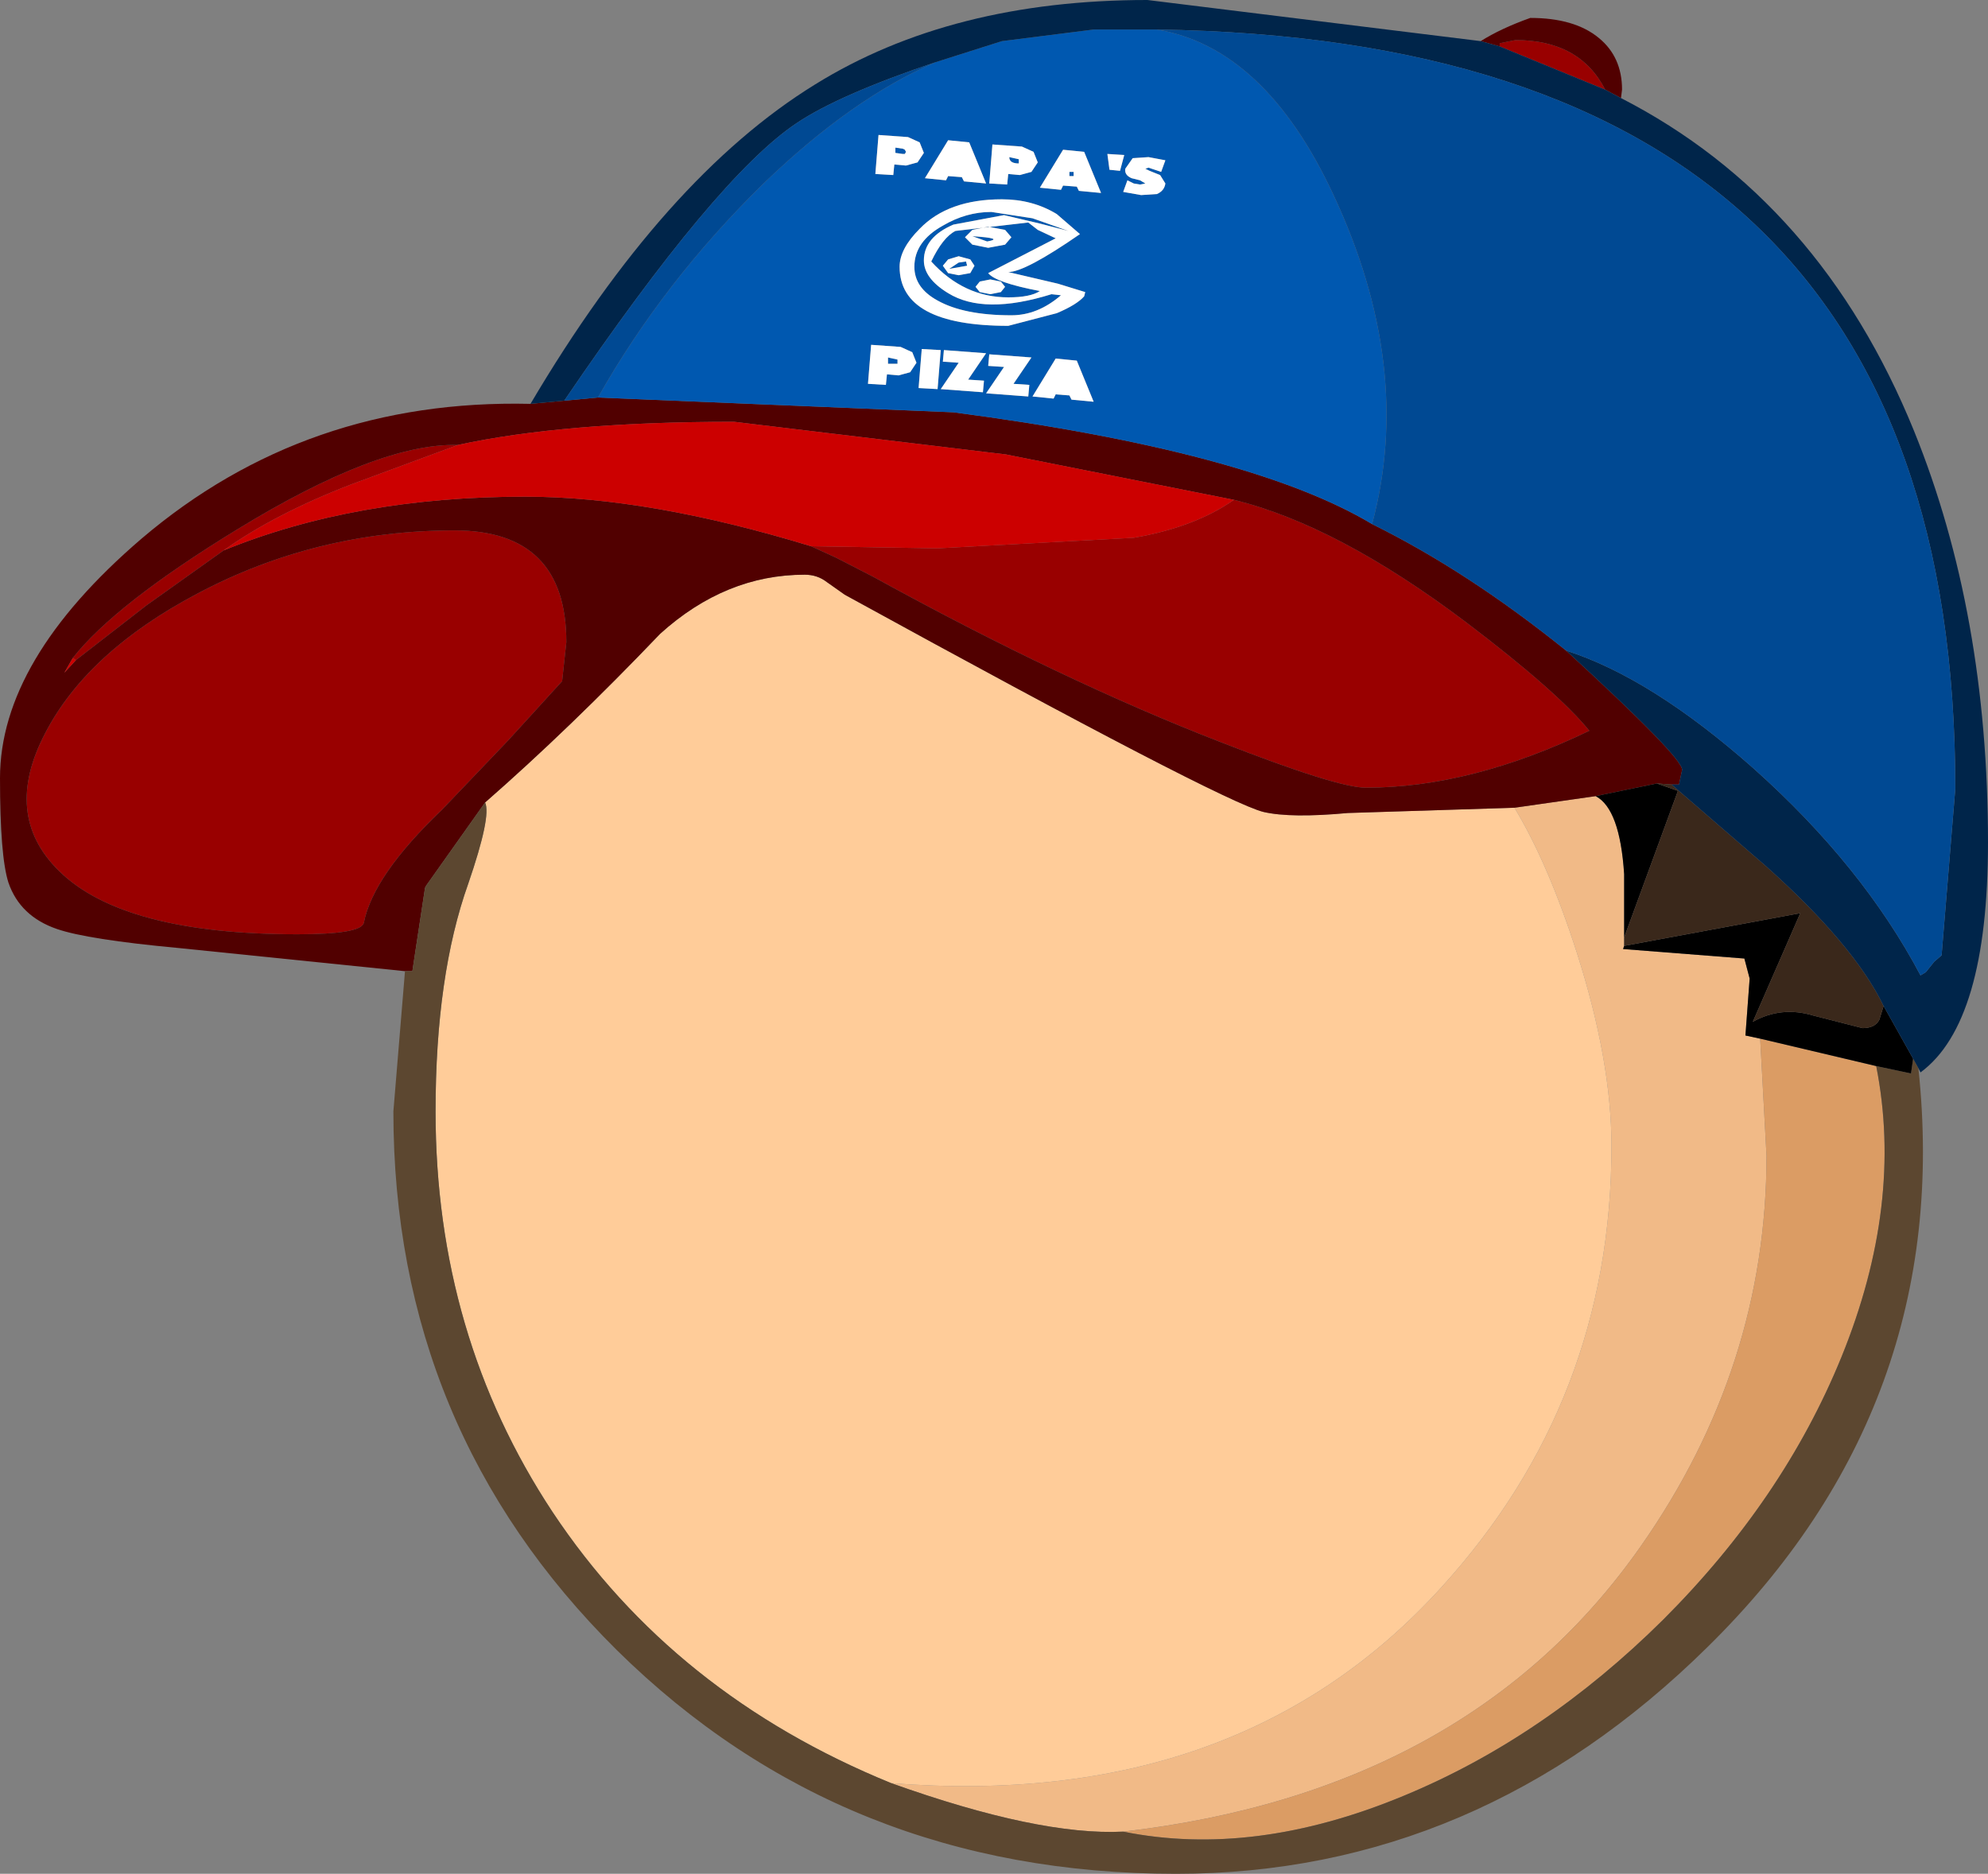 <?xml version="1.0" encoding="UTF-8" standalone="no"?>
<svg xmlns:ffdec="https://www.free-decompiler.com/flash" xmlns:xlink="http://www.w3.org/1999/xlink" ffdec:objectType="shape" height="88.85px" width="94.25px" xmlns="http://www.w3.org/2000/svg">
  <rect width="100%" height="100%" fill="#808080" stroke="none"/>
  <g transform="matrix(1.0, 0.0, 0.0, 1.0, 49.95, 62.65)">
    <path d="M25.7 -24.9 Q26.85 -24.3 27.05 -21.2 L27.05 -18.2 27.05 -17.8 27.0 -17.65 32.75 -17.2 33.0 -16.25 32.8 -13.55 33.5 -13.4 33.8 -7.85 Q33.8 2.15 27.85 10.65 19.7 22.3 3.3 24.2 -0.7 24.4 -7.7 21.9 8.8 23.2 18.4 12.6 26.45 3.75 26.45 -8.3 26.45 -12.35 24.8 -17.5 23.45 -21.7 21.85 -24.35 L25.7 -24.9" fill="#f1ba87" fill-rule="evenodd" stroke="none"/>
    <path d="M33.5 -13.4 L39.0 -12.1 Q40.3 -5.55 37.35 1.7 34.6 8.45 28.9 14.15 23.25 19.75 16.6 22.5 9.5 25.45 3.3 24.2 19.7 22.3 27.85 10.65 33.8 2.15 33.8 -7.85 L33.5 -13.4" fill="#db9c64" fill-rule="evenodd" stroke="none"/>
    <path d="M-26.95 -24.6 Q-22.95 -28.1 -18.65 -32.6 -15.55 -35.4 -11.8 -35.4 -11.2 -35.4 -10.75 -35.05 L-9.9 -34.45 Q7.95 -24.65 9.95 -24.15 11.25 -23.85 13.95 -24.1 L21.85 -24.35 Q23.45 -21.7 24.8 -17.5 26.45 -12.35 26.45 -8.3 26.45 3.75 18.4 12.6 8.8 23.2 -7.7 21.9 -18.0 17.7 -23.75 9.05 -29.3 0.65 -29.3 -9.95 -29.3 -16.4 -27.75 -20.75 -26.65 -23.95 -26.95 -24.6" fill="#ffcc99" fill-rule="evenodd" stroke="none"/>
    <path d="M26.15 -58.4 L21.15 -60.45 21.15 -60.6 21.9 -60.75 Q24.95 -60.75 26.15 -58.4 M-11.5 -36.75 L-5.5 -36.65 3.8 -37.15 Q6.7 -37.65 8.55 -38.95 13.45 -37.75 19.55 -33.15 23.9 -29.85 25.4 -28.0 19.8 -25.3 14.8 -25.3 13.45 -25.3 7.95 -27.45 0.45 -30.35 -8.55 -35.3 L-10.3 -36.2 -11.5 -36.75 M-28.25 -41.55 L-33.25 -39.7 Q-36.9 -38.3 -39.35 -36.55 L-43.0 -33.95 -46.35 -31.35 -46.5 -31.45 Q-44.5 -34.0 -38.7 -37.55 -32.0 -41.65 -28.25 -41.55 M-47.8 -27.9 Q-45.8 -31.75 -40.6 -34.5 -34.95 -37.5 -28.4 -37.5 -23.1 -37.5 -23.1 -32.2 L-23.3 -30.35 -25.85 -27.55 -29.0 -24.25 Q-32.25 -21.15 -32.7 -18.9 -32.8 -18.35 -35.85 -18.35 -44.1 -18.35 -47.15 -21.35 -49.85 -24.0 -47.8 -27.9" fill="#990000" fill-rule="evenodd" stroke="none"/>
    <path d="M24.3 -31.8 Q29.8 -26.75 29.8 -26.15 L29.65 -25.45 29.3 -25.45 28.6 -25.5 25.7 -24.9 21.85 -24.35 13.95 -24.1 Q11.25 -23.85 9.95 -24.15 7.95 -24.65 -9.9 -34.45 L-10.75 -35.05 Q-11.2 -35.4 -11.8 -35.4 -15.55 -35.4 -18.65 -32.6 -22.95 -28.1 -26.95 -24.6 L-29.75 -20.65 -29.8 -20.55 -30.4 -16.6 -30.75 -16.6 -41.5 -17.7 Q-45.8 -18.1 -47.25 -18.6 -49.0 -19.2 -49.55 -20.8 -49.95 -22.05 -49.95 -25.75 -49.95 -31.35 -43.25 -37.1 -35.45 -43.75 -24.8 -43.5 L-23.2 -43.65 -21.6 -43.8 -4.75 -43.1 Q9.35 -41.25 15.1 -37.8 19.65 -35.55 24.3 -31.8 M26.9 -58.0 L26.15 -58.4 Q24.95 -60.75 21.9 -60.75 L21.15 -60.6 21.15 -60.45 20.25 -60.7 Q21.2 -61.3 22.6 -61.8 24.7 -61.8 25.85 -60.85 26.95 -59.95 26.95 -58.4 L26.9 -58.0 M8.55 -38.95 L-2.25 -41.1 -15.15 -42.65 Q-23.2 -42.65 -28.25 -41.55 -32.0 -41.65 -38.7 -37.55 -44.5 -34.0 -46.5 -31.45 L-46.9 -30.75 -46.35 -31.35 -43.0 -33.95 -39.35 -36.55 Q-33.1 -39.1 -25.05 -39.1 -19.2 -39.1 -11.5 -36.75 L-10.3 -36.2 -8.55 -35.3 Q0.45 -30.35 7.95 -27.45 13.45 -25.3 14.8 -25.3 19.8 -25.3 25.4 -28.0 23.9 -29.85 19.55 -33.15 13.45 -37.75 8.55 -38.95 M-47.8 -27.9 Q-49.85 -24.0 -47.15 -21.35 -44.1 -18.35 -35.85 -18.35 -32.8 -18.35 -32.7 -18.9 -32.25 -21.15 -29.0 -24.25 L-25.85 -27.55 -23.3 -30.35 -23.1 -32.2 Q-23.1 -37.5 -28.4 -37.5 -34.95 -37.5 -40.6 -34.5 -45.8 -31.75 -47.8 -27.9" fill="#510000" fill-rule="evenodd" stroke="none"/>
    <path d="M8.55 -38.95 Q6.7 -37.65 3.8 -37.15 L-5.5 -36.65 -11.5 -36.75 Q-19.2 -39.1 -25.05 -39.1 -33.1 -39.1 -39.35 -36.55 -36.9 -38.3 -33.25 -39.7 L-28.25 -41.55 Q-23.2 -42.65 -15.15 -42.65 L-2.25 -41.1 8.55 -38.95 M-46.5 -31.45 L-46.35 -31.35 -46.9 -30.75 -46.5 -31.45" fill="#cc0000" fill-rule="evenodd" stroke="none"/>
    <path d="M40.75 -12.45 L41.0 -12.0 Q42.7 3.95 31.0 15.45 20.1 26.2 5.8 26.2 -9.95 26.2 -20.7 15.6 -31.3 5.1 -31.3 -9.95 L-30.75 -16.6 -30.4 -16.6 -29.8 -20.55 -29.75 -20.65 -26.95 -24.6 Q-26.65 -23.95 -27.75 -20.75 -29.3 -16.4 -29.3 -9.95 -29.3 0.65 -23.75 9.05 -18.0 17.7 -7.7 21.9 -0.7 24.4 3.3 24.2 9.5 25.45 16.6 22.5 23.25 19.75 28.9 14.15 34.6 8.45 37.35 1.7 40.3 -5.55 39.0 -12.1 L40.65 -11.75 40.75 -12.45" fill="#5c4730" fill-rule="evenodd" stroke="none"/>
    <path d="M39.35 -14.95 L40.75 -12.45 40.65 -11.75 39.0 -12.1 33.5 -13.4 32.8 -13.55 33.0 -16.25 32.75 -17.2 27.0 -17.65 27.05 -17.8 35.4 -19.35 33.15 -14.2 Q34.5 -14.95 36.0 -14.5 L38.35 -13.9 Q38.95 -13.9 39.15 -14.3 L39.35 -14.95 M28.6 -25.5 L29.6 -25.15 27.05 -18.2 27.05 -21.2 Q26.85 -24.3 25.7 -24.9 L28.6 -25.5" fill="#000000" fill-rule="evenodd" stroke="none"/>
    <path d="M29.3 -25.45 L33.75 -21.6 Q37.95 -17.85 39.35 -14.95 L39.15 -14.3 Q38.95 -13.9 38.35 -13.9 L36.0 -14.5 Q34.5 -14.95 33.15 -14.2 L35.4 -19.35 27.05 -17.8 27.05 -18.2 29.6 -25.15 28.6 -25.5 29.3 -25.45" fill="#3a281b" fill-rule="evenodd" stroke="none"/>
    <path d="M-5.6 -59.7 L-2.45 -60.7 1.9 -61.25 4.9 -61.25 Q10.0 -60.4 13.25 -53.45 17.1 -45.25 15.1 -37.8 9.35 -41.25 -4.75 -43.1 L-21.6 -43.8 Q-18.5 -49.3 -13.75 -53.95 -9.55 -58.0 -5.6 -59.7 M2.65 -54.6 L3.15 -54.55 3.35 -55.3 2.55 -55.35 2.65 -54.6 M4.35 -54.65 L4.5 -54.7 5.1 -54.5 5.3 -55.05 4.5 -55.2 3.75 -55.15 3.4 -54.65 Q3.35 -54.35 3.7 -54.2 L4.1 -54.1 4.35 -53.95 4.1 -53.9 3.8 -53.95 3.5 -54.1 3.3 -53.55 4.15 -53.4 4.9 -53.45 Q5.25 -53.6 5.3 -53.95 L5.05 -54.35 4.55 -54.55 4.35 -54.65 M0.95 -54.5 L0.95 -54.3 0.75 -54.3 0.75 -54.5 0.95 -54.5 M0.45 -53.85 L1.1 -53.8 1.2 -53.6 2.25 -53.5 1.45 -55.45 0.45 -55.55 -0.65 -53.75 0.35 -53.65 0.45 -53.85 M0.15 -52.5 Q-1.0 -53.2 -2.45 -53.2 -5.0 -53.2 -6.35 -51.8 -7.3 -50.85 -7.3 -50.0 -7.3 -47.2 -2.15 -47.2 L0.15 -47.8 Q1.1 -48.2 1.45 -48.6 L1.5 -48.8 0.2 -49.2 -2.15 -49.75 Q-1.35 -49.75 1.25 -51.55 L0.15 -52.5 M0.1 -43.95 L0.75 -43.9 0.85 -43.7 1.9 -43.6 1.1 -45.55 0.1 -45.65 -1.0 -43.85 0.0 -43.75 0.1 -43.95 M-7.15 -55.35 L-7.5 -55.4 -7.5 -55.65 -7.15 -55.6 -7.05 -55.55 -7.0 -55.45 -7.05 -55.35 -7.15 -55.35 M-6.9 -56.15 L-8.3 -56.25 -8.45 -54.4 -7.6 -54.35 -7.55 -54.85 -7.0 -54.8 -6.45 -54.95 -6.15 -55.4 -6.35 -55.9 -6.9 -56.15 M-4.0 -55.9 L-5.0 -56.0 -6.1 -54.2 -5.1 -54.1 -5.0 -54.3 -4.35 -54.25 -4.25 -54.05 -3.2 -53.95 -4.0 -55.9 M-1.5 -55.7 L-2.9 -55.8 -3.05 -53.95 -2.2 -53.9 -2.15 -54.4 -1.6 -54.35 -1.05 -54.5 -0.75 -54.95 -0.95 -55.45 -1.5 -55.7 M-5.25 -51.95 Q-4.15 -52.6 -2.95 -52.6 L-1.0 -52.3 0.7 -51.7 -0.65 -52.05 -2.35 -52.45 -4.75 -52.0 Q-6.15 -51.4 -6.15 -50.3 -6.15 -49.45 -5.0 -48.75 -3.3 -47.7 -0.1 -48.7 L0.35 -48.65 Q-0.75 -47.7 -2.0 -47.7 -4.25 -47.7 -5.5 -48.4 -6.6 -49.0 -6.6 -50.0 -6.6 -51.2 -5.25 -51.95 M-1.65 -54.9 Q-2.1 -54.9 -2.1 -55.2 L-1.65 -55.1 -1.65 -54.9 M-4.2 -51.4 L-3.85 -51.05 -3.1 -50.9 -2.3 -51.05 -2.0 -51.4 -2.3 -51.75 -3.1 -51.9 -3.85 -51.75 -4.2 -51.4 M-5.0 -50.35 L-5.25 -50.05 -5.0 -49.7 -4.5 -49.6 -3.95 -49.7 -3.75 -50.05 -3.95 -50.35 -4.5 -50.5 -5.0 -50.35 M-4.1 -50.05 L-4.95 -49.9 -4.5 -50.2 -4.15 -50.25 -4.1 -50.05 M-3.85 -51.45 Q-2.3 -51.35 -3.15 -51.2 L-3.85 -51.45 M-0.75 -51.75 L0.1 -51.35 -3.1 -49.7 Q-2.75 -49.25 -0.65 -48.85 -1.1 -48.55 -2.15 -48.55 -4.25 -48.55 -5.8 -50.25 -5.25 -51.4 -4.65 -51.7 L-1.2 -52.1 -0.75 -51.75 M-2.5 -49.3 L-3.0 -49.4 -3.5 -49.3 -3.7 -49.05 -3.5 -48.8 -3.0 -48.7 -2.5 -48.8 -2.3 -49.05 -2.5 -49.3 M-3.35 -44.05 L-3.3 -44.6 -4.05 -44.65 -3.2 -45.9 -5.2 -46.05 -5.25 -45.5 -4.5 -45.45 -5.35 -44.2 -3.35 -44.05 M-3.05 -45.85 L-3.1 -45.3 -2.35 -45.25 -3.2 -44.0 -1.2 -43.85 -1.15 -44.4 -1.9 -44.45 -1.05 -45.7 -3.05 -45.85 M-7.85 -45.7 L-7.4 -45.6 -7.4 -45.4 -7.85 -45.4 -7.85 -45.7 M-5.35 -46.05 L-6.25 -46.1 -6.4 -44.25 -5.5 -44.2 -5.35 -46.05 M-7.95 -44.4 L-7.9 -44.9 -7.35 -44.85 -6.8 -45.0 -6.5 -45.45 -6.7 -45.95 -7.25 -46.2 -8.65 -46.3 -8.8 -44.45 -7.95 -44.4" fill="#0058b0" fill-rule="evenodd" stroke="none"/>
    <path d="M4.9 -61.25 L1.9 -61.25 -2.45 -60.7 -5.6 -59.7 Q-10.2 -58.15 -12.2 -56.8 -16.0 -54.25 -23.2 -43.65 L-24.8 -43.5 Q-18.45 -54.25 -11.3 -58.65 -4.85 -62.65 4.45 -62.65 L20.25 -60.7 21.15 -60.45 26.15 -58.4 26.9 -58.0 Q36.35 -53.15 40.8 -42.2 44.3 -33.55 44.3 -22.7 44.3 -14.15 41.1 -11.8 L41.0 -12.0 40.75 -12.45 39.35 -14.95 Q37.95 -17.85 33.75 -21.6 L29.3 -25.45 29.65 -25.45 29.8 -26.15 Q29.8 -26.75 24.3 -31.8 28.35 -30.5 33.2 -26.2 38.35 -21.6 41.1 -16.4 L41.35 -16.55 41.75 -17.05 42.1 -17.35 42.75 -25.25 Q42.75 -60.7 4.9 -61.25" fill="#00254a" fill-rule="evenodd" stroke="none"/>
    <path d="M4.9 -61.25 Q42.75 -60.7 42.75 -25.25 L42.1 -17.35 41.75 -17.05 41.35 -16.55 41.1 -16.4 Q38.35 -21.6 33.2 -26.2 28.35 -30.5 24.3 -31.8 19.65 -35.55 15.1 -37.8 17.1 -45.25 13.25 -53.45 10.0 -60.4 4.9 -61.25 M-23.2 -43.65 Q-16.0 -54.25 -12.2 -56.8 -10.2 -58.15 -5.6 -59.7 -9.55 -58.0 -13.75 -53.95 -18.5 -49.3 -21.6 -43.8 L-23.2 -43.65" fill="#004993" fill-rule="evenodd" stroke="none"/>
    <path d="M4.35 -54.65 L4.55 -54.55 5.05 -54.35 5.3 -53.95 Q5.25 -53.6 4.9 -53.45 L4.15 -53.4 3.3 -53.55 3.5 -54.1 3.8 -53.95 4.1 -53.9 4.35 -53.95 4.1 -54.1 3.7 -54.2 Q3.35 -54.35 3.4 -54.65 L3.75 -55.15 4.5 -55.2 5.3 -55.05 5.1 -54.5 4.5 -54.7 4.35 -54.65 M2.65 -54.6 L2.55 -55.35 3.35 -55.3 3.15 -54.55 2.65 -54.6 M0.95 -54.5 L0.75 -54.5 0.75 -54.3 0.95 -54.3 0.95 -54.5 M0.45 -53.85 L0.35 -53.65 -0.65 -53.75 0.45 -55.55 1.45 -55.45 2.25 -53.5 1.2 -53.6 1.1 -53.8 0.45 -53.85 M0.15 -52.5 L1.25 -51.55 Q-1.35 -49.75 -2.15 -49.75 L0.2 -49.2 1.5 -48.8 1.45 -48.6 Q1.1 -48.2 0.15 -47.8 L-2.15 -47.2 Q-7.3 -47.2 -7.3 -50.0 -7.3 -50.85 -6.35 -51.8 -5.0 -53.2 -2.45 -53.2 -1.0 -53.2 0.15 -52.5 M0.1 -43.95 L0.0 -43.75 -1.0 -43.85 0.1 -45.65 1.1 -45.55 1.9 -43.6 0.85 -43.7 0.75 -43.9 0.1 -43.95 M-1.5 -55.7 L-0.95 -55.45 -0.75 -54.95 -1.05 -54.5 -1.6 -54.35 -2.15 -54.4 -2.2 -53.9 -3.05 -53.95 -2.9 -55.8 -1.5 -55.7 M-4.0 -55.9 L-3.2 -53.95 -4.25 -54.05 -4.35 -54.25 -5.0 -54.3 -5.1 -54.1 -6.1 -54.2 -5.0 -56.0 -4.0 -55.9 M-6.9 -56.15 L-6.35 -55.9 -6.15 -55.4 -6.45 -54.95 -7.0 -54.8 -7.55 -54.85 -7.6 -54.35 -8.45 -54.4 -8.3 -56.25 -6.9 -56.15 M-7.15 -55.35 L-7.05 -55.35 -7.0 -55.45 -7.05 -55.55 -7.15 -55.6 -7.5 -55.65 -7.5 -55.4 -7.15 -55.35 M-0.75 -51.75 L-1.2 -52.1 -4.65 -51.7 Q-5.25 -51.4 -5.8 -50.25 -4.25 -48.55 -2.15 -48.55 -1.1 -48.55 -0.65 -48.85 -2.75 -49.25 -3.1 -49.7 L0.1 -51.35 -0.75 -51.75 M-3.85 -51.45 L-3.15 -51.2 Q-2.3 -51.35 -3.85 -51.45 M-4.1 -50.05 L-4.15 -50.25 -4.5 -50.2 -4.95 -49.9 -4.1 -50.05 M-5.0 -50.35 L-4.5 -50.5 -3.95 -50.35 -3.75 -50.05 -3.95 -49.7 -4.5 -49.6 -5.0 -49.7 -5.25 -50.05 -5.0 -50.35 M-4.2 -51.4 L-3.85 -51.75 -3.1 -51.9 -2.3 -51.75 -2.0 -51.4 -2.3 -51.05 -3.1 -50.9 -3.85 -51.05 -4.2 -51.4 M-1.65 -54.9 L-1.65 -55.1 -2.1 -55.2 Q-2.1 -54.9 -1.65 -54.9 M-5.25 -51.95 Q-6.6 -51.2 -6.6 -50.0 -6.6 -49.0 -5.5 -48.4 -4.25 -47.7 -2.0 -47.7 -0.75 -47.7 0.35 -48.65 L-0.1 -48.7 Q-3.3 -47.7 -5.0 -48.75 -6.15 -49.45 -6.15 -50.3 -6.15 -51.4 -4.75 -52.0 L-2.35 -52.45 -0.65 -52.05 0.7 -51.7 -1.0 -52.3 -2.95 -52.6 Q-4.15 -52.6 -5.25 -51.95 M-2.5 -49.3 L-2.3 -49.05 -2.5 -48.8 -3.0 -48.7 -3.5 -48.8 -3.7 -49.05 -3.5 -49.3 -3.0 -49.4 -2.5 -49.3 M-3.05 -45.85 L-1.05 -45.7 -1.9 -44.45 -1.15 -44.4 -1.2 -43.85 -3.2 -44.0 -2.35 -45.25 -3.1 -45.3 -3.05 -45.85 M-3.35 -44.05 L-5.35 -44.2 -4.5 -45.45 -5.25 -45.5 -5.2 -46.05 -3.2 -45.9 -4.05 -44.65 -3.3 -44.6 -3.35 -44.05 M-7.85 -45.7 L-7.85 -45.4 -7.4 -45.4 -7.4 -45.6 -7.85 -45.7 M-7.95 -44.4 L-8.8 -44.45 -8.65 -46.3 -7.25 -46.2 -6.7 -45.95 -6.5 -45.45 -6.8 -45.0 -7.35 -44.85 -7.9 -44.9 -7.95 -44.4 M-5.35 -46.05 L-5.5 -44.2 -6.4 -44.25 -6.25 -46.1 -5.35 -46.05" fill="#ffffff" fill-rule="evenodd" stroke="none"/>
  </g>
</svg>
